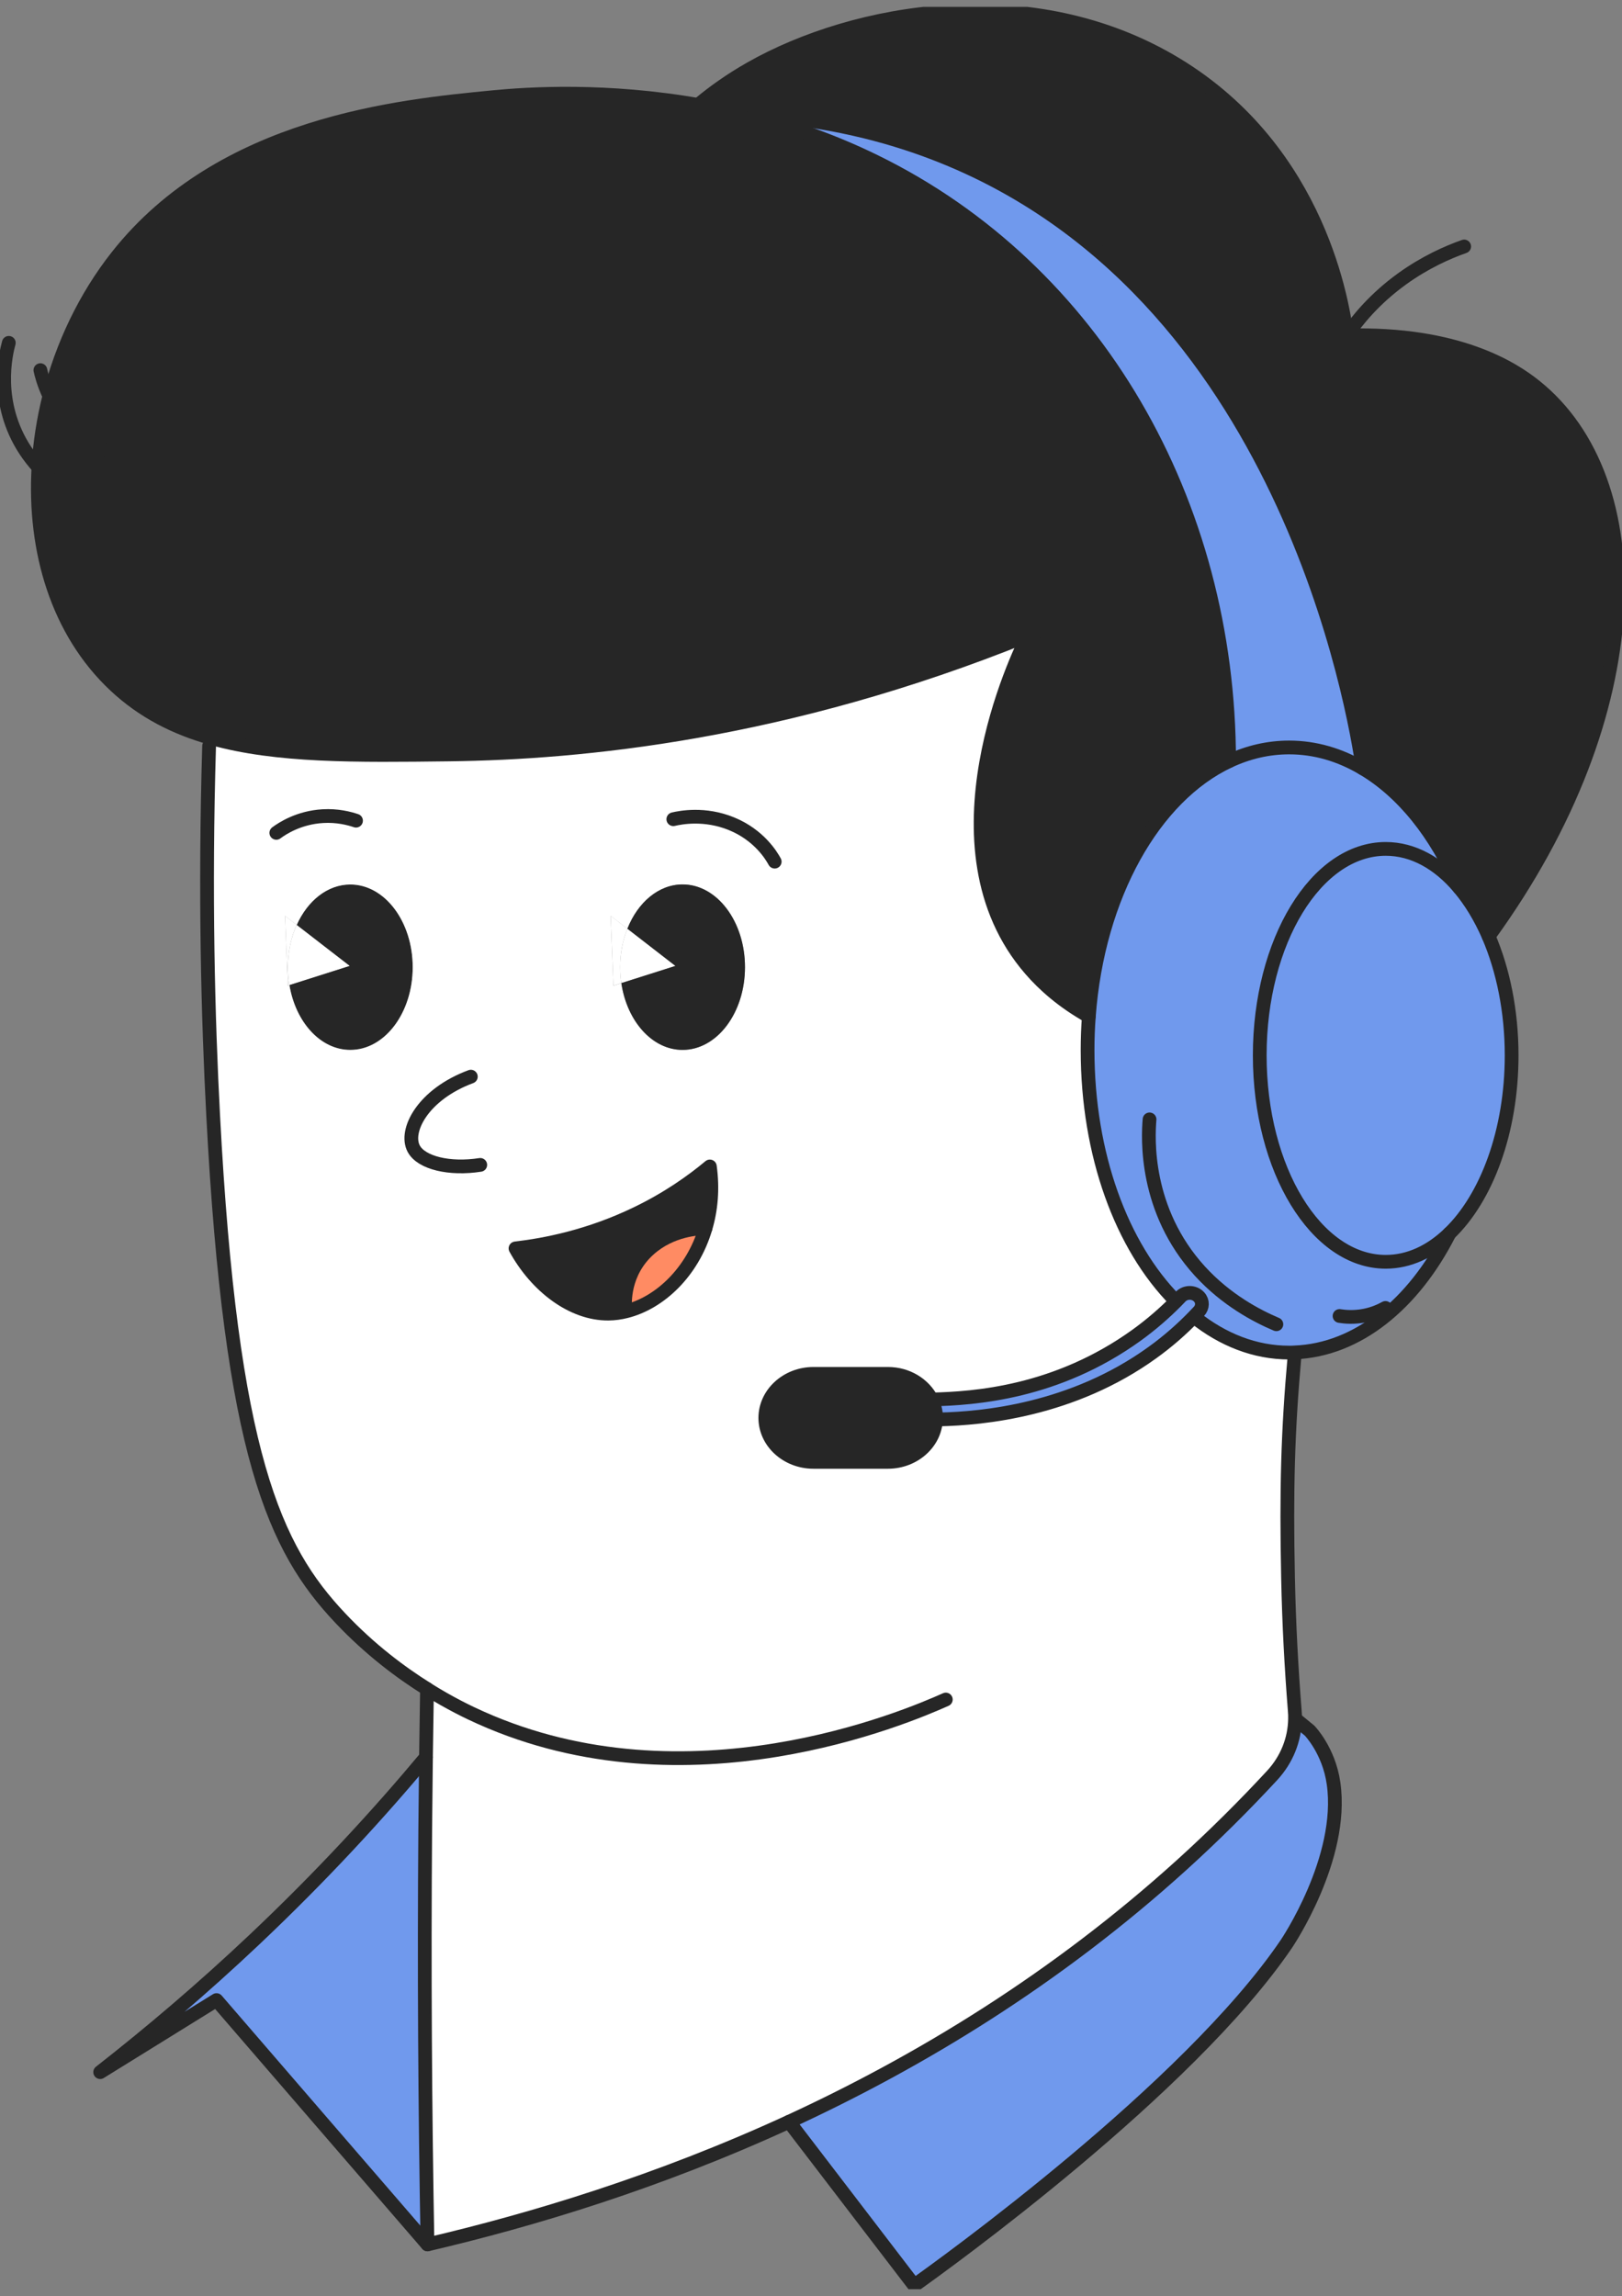<svg width="118" height="167" viewBox="0 0 118 167" fill="none" xmlns="http://www.w3.org/2000/svg">
<rect x="0" y="0" width="118" height="167" fill="#808080" stroke="none"/>
<g clip-path="url(#clip0_4419_12269)">
<path d="M2.798 33.983C2.444 40.032 4.179 45.937 8.377 49.867C10.393 51.753 12.733 52.947 15.403 53.695C20.133 55.023 25.895 54.956 32.707 54.873C42.227 54.756 57.124 53.344 74.727 46.228L74.752 46.272C74.153 47.456 67.248 61.609 74.972 70.511C75.943 71.633 77.299 72.844 79.212 73.921C79.86 65.136 83.954 57.914 89.416 55.358C89.416 36.55 79.713 19.605 63.649 11.742C60.655 10.274 57.643 9.225 54.759 8.482C53.464 8.153 52.193 7.88 50.959 7.662C44.133 6.451 38.426 6.819 35.866 7.07C29.047 7.729 16.155 8.979 8.529 18.64C6.195 21.592 4.521 25.12 3.592 28.792C3.165 30.506 2.89 32.252 2.798 33.983Z" fill="#262626"/>
<path d="M7.288 150.712C10.111 148.965 12.928 147.218 15.751 145.471C20.865 151.393 25.979 157.32 31.1 163.241C30.916 153.324 30.855 143.25 30.935 133.031C30.953 131.284 30.971 129.542 30.99 127.807C27.501 131.987 23.376 136.474 18.531 141.051C14.681 144.69 10.893 147.893 7.288 150.712Z" fill="#7099ED"/>
<path d="M20.944 70.343C20.944 69.221 21.177 68.166 21.586 67.268L20.737 66.609L20.938 71.688L21.054 71.649C20.981 71.231 20.944 70.79 20.944 70.343Z" fill="white"/>
<path d="M20.944 70.343C20.944 70.789 20.981 71.23 21.054 71.649L25.447 70.254L21.586 67.268C21.176 68.166 20.944 69.221 20.944 70.343Z" fill="white"/>
<path d="M25.449 70.253L21.056 71.649C21.508 74.344 23.316 76.359 25.485 76.359C27.991 76.359 30.025 73.663 30.025 70.343C30.025 67.022 27.991 64.326 25.485 64.326C23.83 64.326 22.375 65.504 21.587 67.267L25.449 70.253Z" fill="#262626"/>
<path d="M31.064 122.845C31.039 124.497 31.015 126.149 30.99 127.806C30.972 129.542 30.954 131.283 30.935 133.03C30.856 143.249 30.917 153.323 31.1 163.241C38.738 161.455 47.879 158.698 57.399 154.322C66.918 149.935 76.817 143.93 85.97 135.642C88.347 133.488 90.534 131.306 92.544 129.134C93.614 127.979 94.188 126.528 94.213 125.032C94.219 124.831 94.213 124.63 94.194 124.43C93.95 121.349 93.773 118.128 93.705 114.78C93.571 108.378 93.687 104.086 94.176 98.633V98.366C94.041 98.377 93.913 98.377 93.785 98.377C91.298 98.377 88.952 97.445 86.899 95.804L86.856 95.765C86.013 96.635 85.017 97.528 83.837 98.377C78.014 102.579 71.483 103.165 68.366 103.238L68.091 103.227C68.037 104.94 66.484 106.324 64.597 106.324H59.177C57.252 106.324 55.676 104.884 55.676 103.126C55.676 101.368 57.252 99.923 59.177 99.923H64.597C66.002 99.923 67.218 100.687 67.774 101.787C70.89 101.714 76.866 101.307 82.689 97.11C83.801 96.306 84.754 95.463 85.567 94.643L85.518 94.604C81.601 90.653 79.12 83.983 79.12 76.37C79.12 75.539 79.151 74.724 79.212 73.92C77.299 72.843 75.943 71.632 74.972 70.51C67.248 61.608 74.153 47.454 74.752 46.271L74.727 46.227C57.124 53.343 42.227 54.755 32.707 54.872C25.895 54.956 20.133 55.022 15.403 53.694L15.214 54.252C14.89 64.99 15.141 74.121 15.507 81.109C16.802 105.839 19.992 112.642 24.752 117.682C26.915 119.976 29.17 121.656 31.064 122.839V122.845ZM20.939 71.693L20.738 66.615L21.587 67.273C22.375 65.509 23.829 64.332 25.485 64.332C27.99 64.332 30.025 67.028 30.025 70.348C30.025 73.669 27.99 76.365 25.485 76.365C23.316 76.365 21.507 74.35 21.055 71.654L20.939 71.693ZM37.504 90.803C39.673 90.552 42.875 89.933 46.327 88.264C48.606 87.164 50.366 85.909 51.643 84.843C51.869 86.478 51.728 87.996 51.325 89.341C50.384 92.528 47.995 94.771 45.545 95.38C45.123 95.486 44.696 95.542 44.274 95.547C41.647 95.575 39.019 93.566 37.504 90.803ZM44.628 71.693L44.427 66.615L45.643 67.552C46.4 65.638 47.916 64.332 49.657 64.332C52.162 64.332 54.197 67.028 54.197 70.348C54.197 73.669 52.162 76.365 49.657 76.365C47.451 76.365 45.612 74.277 45.203 71.509L44.628 71.693Z" fill="white"/>
<path d="M46.326 88.259C42.874 89.928 39.672 90.547 37.503 90.799C39.019 93.561 41.646 95.57 44.273 95.543C44.695 95.537 45.123 95.481 45.544 95.375L45.483 95.157C45.453 94.839 45.306 92.568 47.231 90.854C48.874 89.392 50.891 89.336 51.324 89.336C51.728 87.991 51.868 86.473 51.642 84.838C50.365 85.904 48.605 87.16 46.326 88.259Z" fill="#262626"/>
<path d="M44.427 66.609L44.628 71.688L45.203 71.504C45.148 71.13 45.117 70.739 45.117 70.343C45.117 69.333 45.306 68.384 45.643 67.547L44.427 66.609Z" fill="white"/>
<path d="M45.116 70.343C45.116 70.739 45.147 71.13 45.202 71.504L49.137 70.254L45.642 67.547C45.306 68.384 45.116 69.333 45.116 70.343Z" fill="white"/>
<path d="M49.138 70.253L45.203 71.504C45.612 74.272 47.452 76.359 49.657 76.359C52.163 76.359 54.197 73.663 54.197 70.343C54.197 67.022 52.163 64.326 49.657 64.326C47.916 64.326 46.401 65.632 45.643 67.546L49.138 70.253Z" fill="#262626"/>
<path d="M47.23 90.854C45.306 92.567 45.452 94.839 45.483 95.157L45.544 95.375C47.994 94.766 50.383 92.523 51.324 89.336C50.89 89.336 48.874 89.392 47.23 90.854Z" fill="#FF8B63"/>
<path d="M51.007 7.449L50.958 7.661C52.192 7.879 53.463 8.152 54.758 8.482L54.801 8.348C60.184 8.677 64.559 9.832 67.999 11.155C93.552 20.978 98.587 52.087 99.137 55.882C102.045 57.596 104.496 60.66 106.151 64.561C106.976 65.538 107.703 66.732 108.296 68.1C120.186 51.73 120.193 34.897 111.675 28.083C110.099 26.821 106.072 24.17 97.976 24.399C97.725 22.39 96.094 11.049 85.566 4.675C75.087 -1.67 62.158 0.702 54.624 4.971C53.048 5.864 51.832 6.768 51.007 7.449Z" fill="#262626"/>
<path d="M54.801 8.348L54.758 8.482C57.642 9.224 60.655 10.273 63.649 11.741C79.712 19.605 89.409 36.549 89.415 55.358C90.796 54.71 92.263 54.364 93.784 54.364C95.672 54.364 97.481 54.9 99.137 55.882C98.587 52.087 93.552 20.978 67.999 11.155C64.559 9.832 60.184 8.677 54.801 8.348Z" fill="#7099ED"/>
<path d="M59.177 99.924C57.252 99.924 55.676 101.364 55.676 103.127C55.676 104.891 57.252 106.325 59.177 106.325H64.597C66.485 106.325 68.037 104.941 68.091 103.228C68.098 103.194 68.098 103.161 68.098 103.127C68.098 102.647 67.982 102.195 67.774 101.788C67.218 100.688 66.002 99.924 64.597 99.924H59.177Z" fill="#262626"/>
<path d="M82.689 97.11C76.866 101.307 70.89 101.714 67.774 101.787C67.981 102.194 68.097 102.646 68.097 103.126C68.097 103.16 68.097 103.193 68.091 103.227L68.366 103.238C71.483 103.165 78.014 102.579 83.837 98.377C85.017 97.528 86.013 96.635 86.856 95.765C86.984 95.636 87.106 95.508 87.222 95.38C87.504 95.078 87.516 94.637 87.235 94.33C86.886 93.945 86.245 93.934 85.884 94.314C85.78 94.42 85.677 94.531 85.567 94.643C84.754 95.463 83.801 96.306 82.689 97.11Z" fill="#7099ED"/>
<path d="M100.812 61.742C95.752 61.742 91.646 68.468 91.646 76.761C91.646 85.055 95.752 91.774 100.812 91.774C102.504 91.774 104.087 91.026 105.443 89.715C108.15 87.109 109.971 82.281 109.971 76.761C109.971 73.535 109.347 70.544 108.297 68.099C107.704 66.732 106.977 65.537 106.152 64.561C104.655 62.786 102.803 61.742 100.812 61.742Z" fill="#7099ED"/>
<path d="M94.212 125.033C94.188 126.529 93.613 127.98 92.544 129.135C90.534 131.306 88.346 133.489 85.969 135.643C76.816 143.931 66.918 149.936 57.398 154.323C60.435 158.286 63.472 162.254 66.508 166.222C68.629 164.715 86.428 151.923 93.583 141.386C93.583 141.386 97.799 135.18 97.016 129.71C96.674 127.305 95.269 125.87 95.269 125.87C94.927 125.591 94.585 125.312 94.249 125.033H94.212Z" fill="#7099ED"/>
<path d="M79.121 76.372C79.121 83.984 81.602 90.654 85.518 94.605L85.567 94.644C85.677 94.533 85.781 94.421 85.885 94.315C86.245 93.936 86.887 93.947 87.235 94.332C87.516 94.639 87.504 95.08 87.223 95.381C87.107 95.509 86.985 95.638 86.856 95.766L86.899 95.805C88.952 97.446 91.299 98.378 93.785 98.378C93.914 98.378 94.042 98.378 94.17 98.367C98.765 98.194 102.841 94.84 105.444 89.716C104.087 91.028 102.505 91.776 100.812 91.776C95.753 91.776 91.647 85.05 91.647 76.762C91.647 68.474 95.753 61.743 100.812 61.743C102.804 61.743 104.655 62.787 106.152 64.562C104.496 60.661 102.046 57.597 99.138 55.883C97.482 54.901 95.673 54.365 93.785 54.365C92.264 54.365 90.797 54.711 89.416 55.359C83.954 57.915 79.86 65.137 79.213 73.922C79.151 74.725 79.121 75.54 79.121 76.372Z" fill="#7099ED"/>
<path d="M31.062 122.839C29.168 121.655 26.914 119.976 24.751 117.682C19.991 112.642 16.801 105.838 15.506 81.108C15.139 74.121 14.889 64.99 15.213 54.252" stroke="#262626" stroke-linecap="round" stroke-linejoin="round"/>
<path d="M68.807 123.61C65.88 124.916 50.03 131.669 34.968 124.933C34.174 124.581 32.763 123.912 31.064 122.846" stroke="#262626" stroke-linecap="round" stroke-linejoin="round"/>
<path d="M3.592 28.792C4.521 25.12 6.195 21.592 8.529 18.64C16.155 8.979 29.047 7.729 35.866 7.07C38.426 6.819 44.133 6.451 50.959 7.662C52.193 7.88 53.464 8.153 54.759 8.482C57.643 9.225 60.655 10.274 63.649 11.742C79.713 19.605 89.41 36.55 89.416 55.358" stroke="#262626" stroke-linecap="round" stroke-linejoin="round"/>
<path d="M77.99 44.859C76.89 45.339 75.803 45.797 74.727 46.227C57.124 53.343 42.227 54.755 32.708 54.872C25.895 54.956 20.133 55.023 15.404 53.694C12.733 52.947 10.393 51.752 8.377 49.866C4.179 45.937 2.444 40.032 2.798 33.982C2.89 32.252 3.165 30.505 3.593 28.797" stroke="#262626" stroke-linecap="round" stroke-linejoin="round"/>
<path d="M51.007 7.449C51.832 6.768 53.048 5.864 54.624 4.971C62.158 0.702 75.087 -1.67 85.566 4.675C96.094 11.049 97.725 22.39 97.976 24.399C106.072 24.17 110.099 26.821 111.675 28.083C120.193 34.897 120.186 51.73 108.296 68.1" stroke="#262626" stroke-linecap="round" stroke-linejoin="round"/>
<path d="M106.518 17.926C105.314 18.35 103.682 19.07 102.002 20.281C99.992 21.732 98.721 23.306 97.975 24.4" stroke="#262626" stroke-linecap="round" stroke-linejoin="round"/>
<path d="M54.801 8.348C60.184 8.677 64.559 9.832 67.999 11.155C93.552 20.978 98.587 52.087 99.137 55.882" stroke="#262626" stroke-linecap="round" stroke-linejoin="round"/>
<path d="M106.152 64.561C104.655 62.786 102.803 61.742 100.812 61.742C95.752 61.742 91.646 68.468 91.646 76.761C91.646 85.055 95.752 91.774 100.812 91.774C102.504 91.774 104.087 91.026 105.443 89.715C108.15 87.109 109.971 82.281 109.971 76.761C109.971 73.535 109.347 70.544 108.297 68.099C107.704 66.732 106.977 65.537 106.152 64.561Z" stroke="#262626" stroke-linecap="round" stroke-linejoin="round"/>
<path d="M86.899 95.804C88.952 97.445 91.298 98.377 93.785 98.377C93.913 98.377 94.042 98.377 94.17 98.366C98.765 98.193 102.84 94.838 105.443 89.715" stroke="#262626" stroke-linecap="round" stroke-linejoin="round"/>
<path d="M106.152 64.562C104.496 60.661 102.046 57.597 99.138 55.883C97.482 54.901 95.673 54.365 93.785 54.365C92.264 54.365 90.797 54.711 89.416 55.359C83.954 57.915 79.86 65.137 79.213 73.922C79.151 74.725 79.121 75.54 79.121 76.372C79.121 83.984 81.602 90.654 85.518 94.605" stroke="#262626" stroke-linecap="round" stroke-linejoin="round"/>
<path d="M79.211 73.921C77.298 72.843 75.942 71.632 74.971 70.51C67.247 61.608 74.152 47.455 74.751 46.272" stroke="#262626" stroke-linecap="round" stroke-linejoin="round"/>
<path d="M94.176 98.635C93.687 104.088 93.571 108.379 93.705 114.781C93.773 118.13 93.95 121.35 94.194 124.431C94.213 124.632 94.219 124.833 94.213 125.034C94.188 126.529 93.614 127.98 92.544 129.136C90.534 131.307 88.347 133.489 85.97 135.643C76.817 143.931 66.918 149.937 57.399 154.323C47.879 158.699 38.738 161.456 31.1 163.242C30.917 153.324 30.856 143.25 30.935 133.031C30.954 131.284 30.972 129.543 30.99 127.807C31.015 126.15 31.039 124.498 31.064 122.846" stroke="#262626" stroke-linecap="round" stroke-linejoin="round"/>
<path d="M67.774 101.787C70.89 101.714 76.866 101.307 82.689 97.11C83.801 96.306 84.754 95.463 85.567 94.643C85.677 94.531 85.78 94.42 85.884 94.314C86.245 93.934 86.886 93.945 87.235 94.33C87.516 94.637 87.504 95.078 87.222 95.38C87.106 95.508 86.984 95.636 86.856 95.765C86.013 96.635 85.017 97.528 83.837 98.377C78.014 102.579 71.483 103.165 68.366 103.238" stroke="#262626" stroke-linecap="round" stroke-linejoin="round"/>
<path d="M83.629 81.416C83.519 82.744 83.244 88.013 87.295 92.456C89.214 94.549 91.407 95.704 92.856 96.318" stroke="#262626" stroke-linecap="round" stroke-linejoin="round"/>
<path d="M97.451 95.715C97.854 95.782 98.52 95.838 99.302 95.681C99.968 95.547 100.469 95.308 100.793 95.129" stroke="#262626" stroke-linecap="round" stroke-linejoin="round"/>
<path d="M67.774 101.788C67.218 100.688 66.002 99.924 64.597 99.924H59.177C57.252 99.924 55.676 101.364 55.676 103.127C55.676 104.891 57.252 106.325 59.177 106.325H64.597C66.485 106.325 68.037 104.941 68.091 103.228C68.098 103.194 68.098 103.161 68.098 103.127C68.098 102.647 67.982 102.195 67.774 101.788Z" stroke="#262626" stroke-linecap="round" stroke-linejoin="round"/>
<path d="M51.324 89.336C51.728 87.991 51.868 86.473 51.642 84.838C50.365 85.904 48.605 87.16 46.326 88.259C42.874 89.928 39.672 90.547 37.503 90.799C39.019 93.561 41.646 95.57 44.273 95.543C44.695 95.537 45.123 95.481 45.544 95.375C47.994 94.767 50.383 92.523 51.324 89.336Z" stroke="#262626" stroke-linecap="round" stroke-linejoin="round"/>
<path d="M51.324 89.336C50.89 89.336 48.874 89.392 47.23 90.854C45.306 92.567 45.452 94.839 45.483 95.157" stroke="#262626" stroke-linecap="round" stroke-linejoin="round"/>
<path d="M34.253 78.307C30.758 79.602 29.408 82.252 30.098 83.547C30.654 84.585 32.707 85.071 34.938 84.725" stroke="#262626" stroke-linecap="round" stroke-linejoin="round"/>
<path d="M94.249 125.033C94.585 125.312 94.927 125.591 95.269 125.87C95.269 125.87 96.674 127.305 97.016 129.71C97.799 135.18 93.583 141.386 93.583 141.386C86.428 151.923 68.629 164.715 66.508 166.222C63.472 162.254 60.435 158.286 57.398 154.323" stroke="#262626" stroke-linecap="round" stroke-linejoin="round"/>
<path d="M30.99 127.807C27.501 131.987 23.376 136.474 18.531 141.051C14.681 144.69 10.893 147.893 7.288 150.712C10.111 148.965 12.928 147.218 15.751 145.471C20.865 151.393 25.979 157.32 31.1 163.241" stroke="#262626" stroke-linecap="round" stroke-linejoin="round"/>
<path d="M11.639 37.744C11.278 37.739 6.103 37.599 2.797 33.983C2.455 33.614 2.143 33.212 1.85 32.772C-0.453 29.278 0.433 25.689 0.64 24.936" stroke="#262626" stroke-linecap="round" stroke-linejoin="round"/>
<path d="M10.43 33.435C9.574 33.357 8.328 33.134 7.045 32.442C5.205 31.454 4.173 29.986 3.592 28.797C3.171 27.915 2.994 27.19 2.939 26.922" stroke="#262626" stroke-linecap="round" stroke-linejoin="round"/>
<path d="M56.359 62.669C56.127 62.245 55.235 60.738 53.213 59.912C51.264 59.114 49.504 59.46 48.984 59.583" stroke="#262626" stroke-linecap="round" stroke-linejoin="round"/>
<path d="M25.9 59.69C25.387 59.517 24.538 59.299 23.487 59.36C21.752 59.461 20.554 60.242 20.102 60.577" stroke="#262626" stroke-linecap="round" stroke-linejoin="round"/>
</g>
<defs>
<clipPath id="clip0_4419_12269">
<rect width="118" height="166" fill="white" transform="matrix(-1 0 0 1 118 0.5)"/>
</clipPath>
</defs>
</svg>
